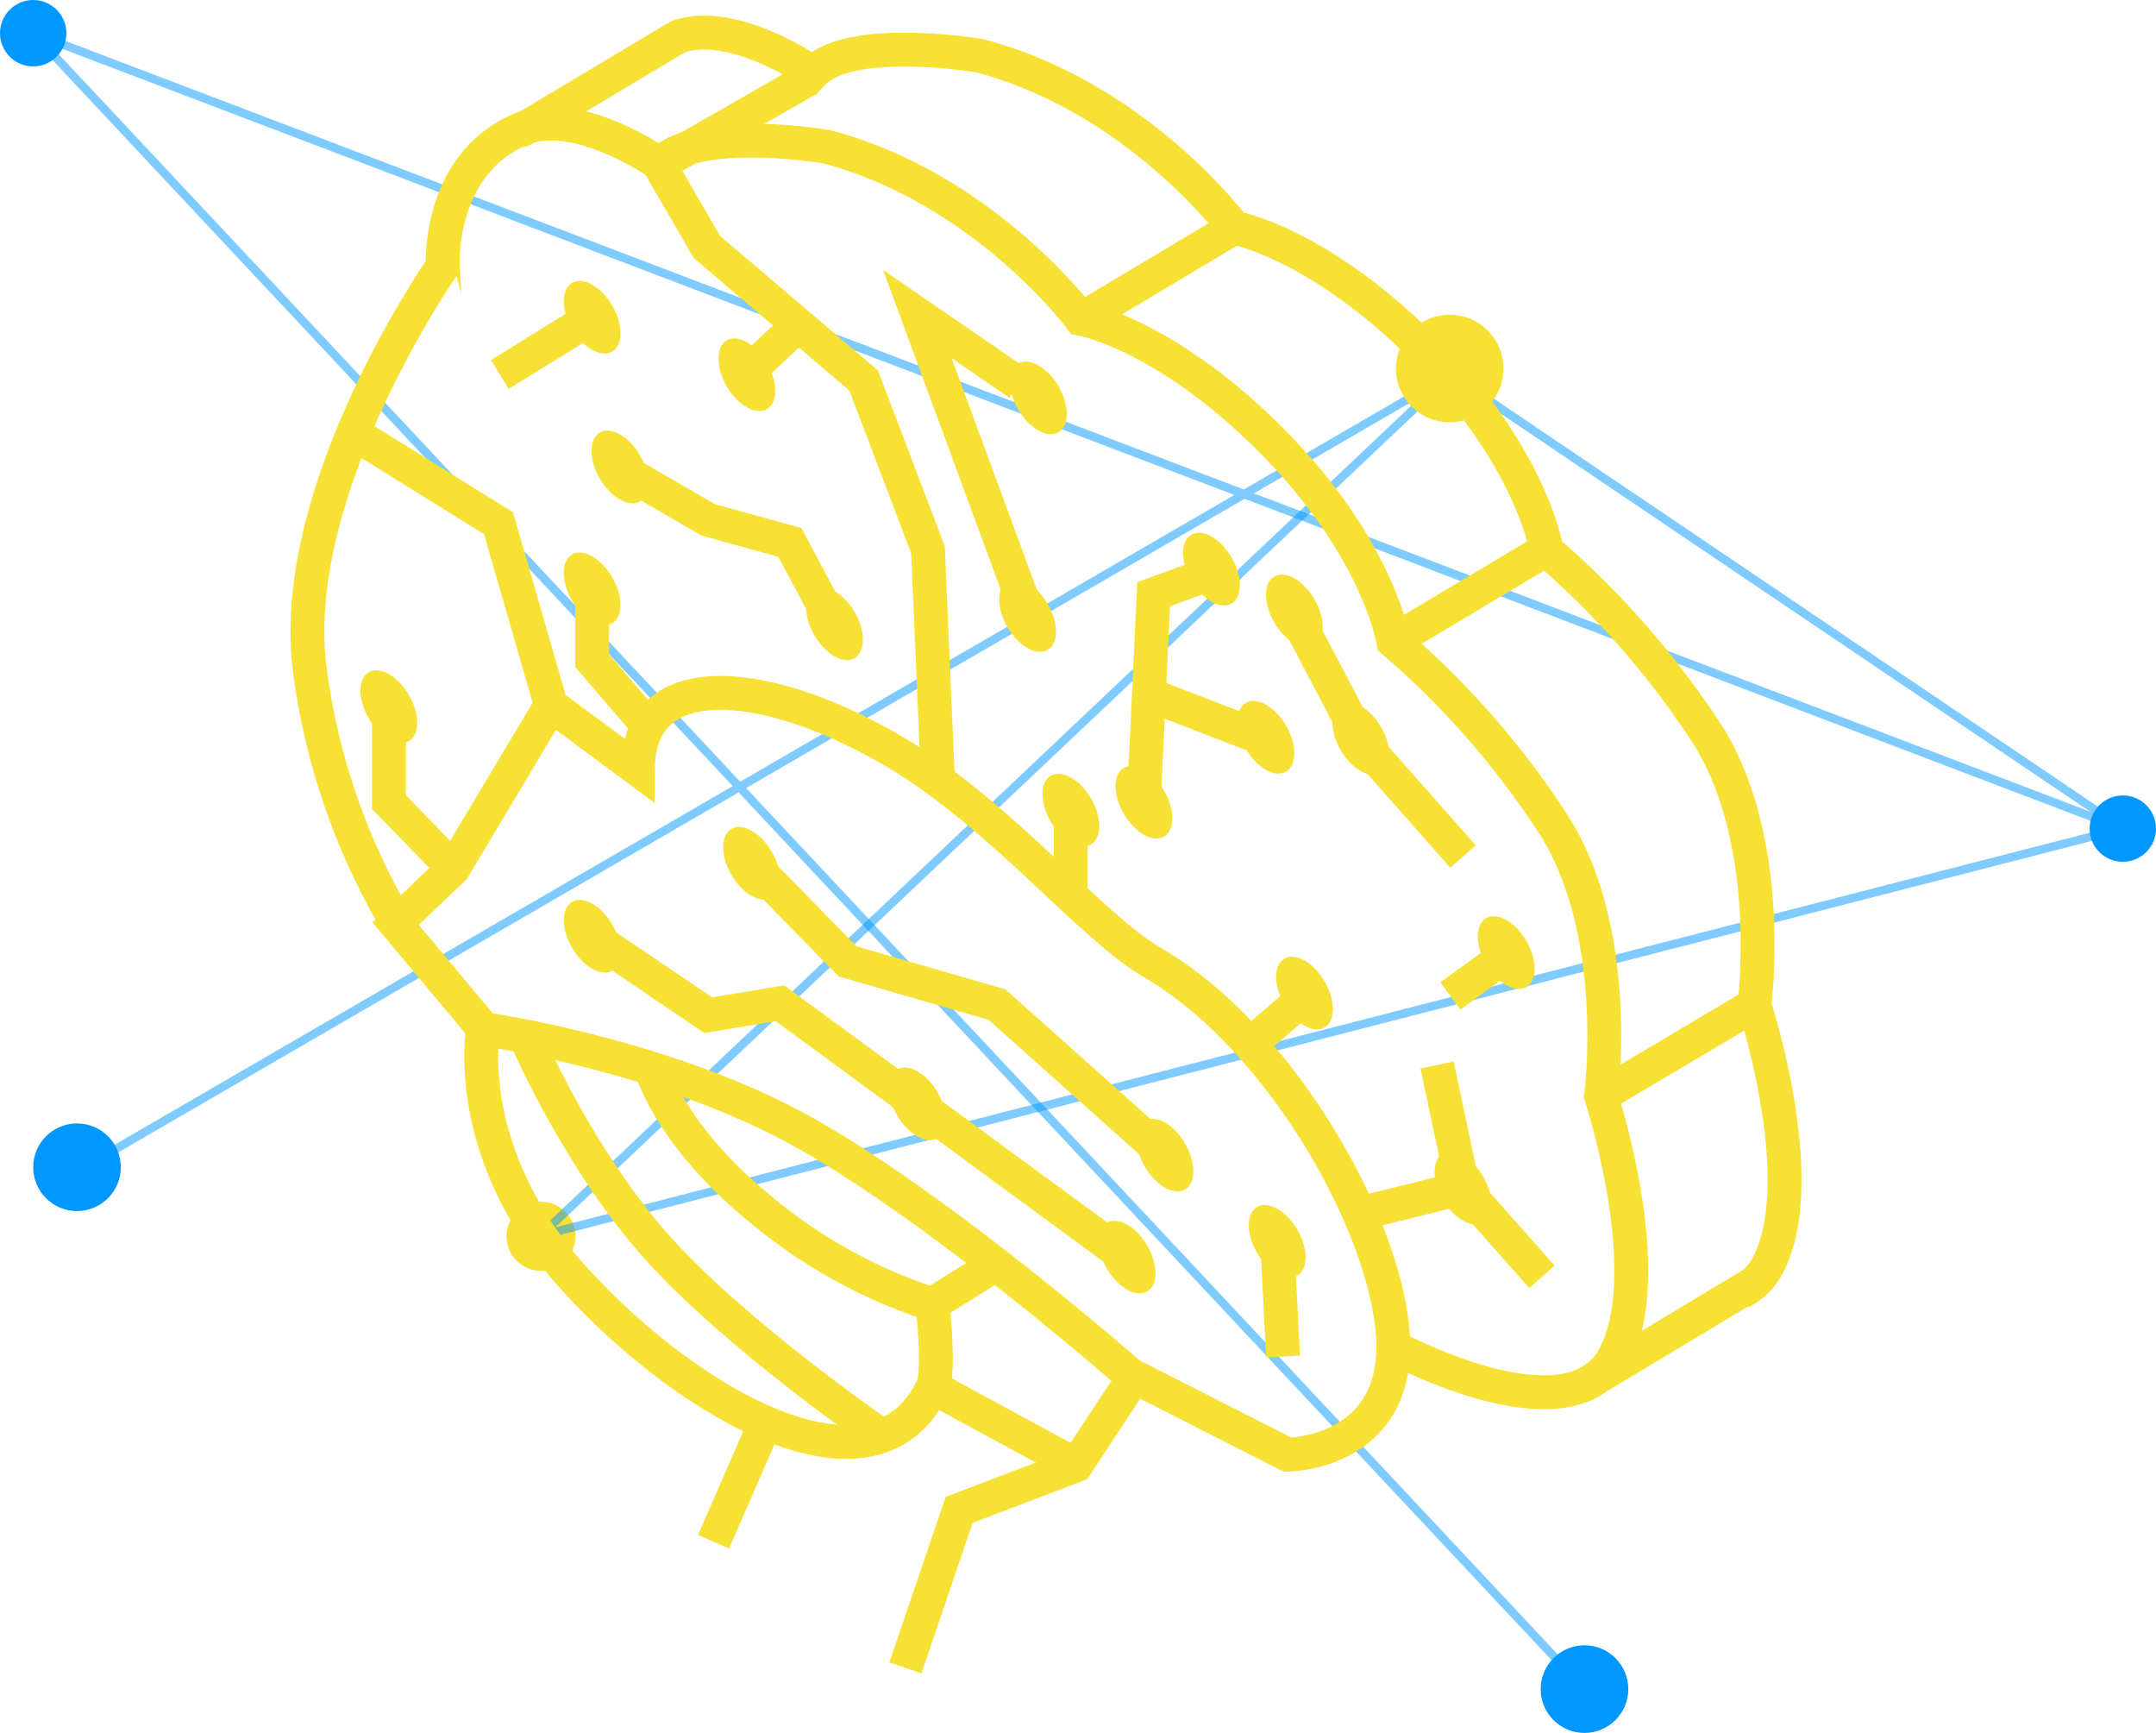 <svg xmlns="http://www.w3.org/2000/svg" id="We_are_AI" viewBox="0 0 254.538 204.539"><defs><style>.cls-1{fill:#0098FF}.cls-2,.cls-4,.cls-5{fill:none;stroke-miterlimit:10}.cls-2{stroke:#0098FF;opacity:.5}.cls-3{fill:#F7E135}.cls-4,.cls-5{stroke:#F7E135;stroke-width:4px}.cls-5{stroke-linecap:round;stroke-linejoin:round}</style></defs><circle id="Ellipse_580" cx="3.918" cy="3.918" r="3.918" class="cls-1" data-name="Ellipse 580"/><circle id="Ellipse_581" cx="3.918" cy="3.918" r="3.918" class="cls-1" data-name="Ellipse 581" transform="translate(246.701 93.884)"/><circle id="Ellipse_582" cx="5.172" cy="5.172" r="5.172" class="cls-1" data-name="Ellipse 582" transform="translate(3.918 132.598)"/><circle id="Ellipse_583" cx="5.172" cy="5.172" r="5.172" class="cls-1" data-name="Ellipse 583" transform="translate(181.891 194.195)"/><path id="Path_1923" d="M7.116 141.124l165.2-95.843 79.386 53.6L5 5l183.145 195.448" class="cls-2" data-name="Path 1923" transform="translate(-1.082 -1.082)"/><circle id="Ellipse_584" cx="4.075" cy="4.075" r="4.075" class="cls-3" data-name="Ellipse 584" transform="translate(59.794 141.845)"/><path id="Path_1924" d="M268.228 110L81.4 158.043 188.842 56.4" class="cls-2" data-name="Path 1924" transform="translate(-17.609 -12.201)"/><circle id="Ellipse_585" cx="6.348" cy="6.348" r="6.348" class="cls-3" data-name="Ellipse 585" transform="translate(164.807 37.146)"/><g id="Group_820" data-name="Group 820" transform="translate(36.296 3.849)"><g id="Group_818" data-name="Group 818" transform="translate(0 5.477)"><path id="Path_1925" d="M119.786 219.435l6.348-18.651 13.793-5.251 6.818-10.344s-22.178-19.514-38.714-28.839-38.008-12.3-38.008-12.3L59.6 131.585l6.818-6.5 11.52-19.285 10.262 7.6c0-12.774 15.987-10.736 30.8-1.8 12.147 7.288 22.727 20.376 29.858 24.529 15.83 9.169 28.526 32.679 28.526 45.375s-12.46 12.774-12.46 12.774l-18.181-9.247" class="cls-4" data-name="Path 1925" transform="translate(-49.189 -31.902)"/><path id="Path_1926" d="M174.434 162.955s20.611 11.207 26.1 1.332c5.407-9.874-1.489-30.877-1.489-30.877s2.508-18.965-5.407-31.739a100.051 100.051 0 0 0-19.122-21.943s-1.724-10.971-14.341-23.667-22.57-14.42-22.57-14.42-11.363-15.36-30.015-20.3c0 0-15.282-2.586-19.67 2.038 0 0-9.718-6.818-16.3-4.153-10.035 4.157-9.33 16.226-9.33 16.226S44.109 61.391 46.538 82.629A78.565 78.565 0 0 0 56.8 112.8" class="cls-4" data-name="Path 1926" transform="translate(-46.315 -13.352)"/><path id="Path_1927" d="M53.2 65.2l17.162 10.658 6.191 21.473" class="cls-4" data-name="Path 1927" transform="translate(-47.804 -23.43)"/><path id="Path_1928" d="M132.214 94.734l-1.176-27.272-7.6-19.984-18.496-15.751-5.642-9.718L116.933 11.9" class="cls-4" data-name="Path 1928" transform="translate(-57.777 -11.9)"/><path id="Line_277" d="M0 6.74L10.893 0" class="cls-4" data-name="Line 277" transform="translate(22.715 28.134)"/><path id="Line_278" d="M6.426 0L0 6.034" class="cls-4" data-name="Line 278" transform="translate(51.554 28.996)"/><path id="Path_1929" d="M92.2 69.9l11.363 6.583 9.639 2.664 5.251 9.874" class="cls-4" data-name="Path 1929" transform="translate(-56.241 -24.447)"/><path id="Path_1930" d="M89.2 88.3v8.777l6.661 7.758" class="cls-4" data-name="Path 1930" transform="translate(-55.592 -28.427)"/><path id="Path_1931" d="M66.123 125.443l-7.523-7.758V106.4" class="cls-4" data-name="Path 1931" transform="translate(-48.972 -32.343)"/><path id="Path_1932" d="M150.19 55.529L138.2 47.3l13.009 35.344" class="cls-4" data-name="Path 1932" transform="translate(-66.192 -19.558)"/><path id="Path_1933" d="M180.293 86.3l-6.818 2.508-1.175 24.764" class="cls-4" data-name="Path 1933" transform="translate(-73.569 -27.995)"/><path id="Line_279" d="M13.793 5.329L0 0" class="cls-4" data-name="Line 279" transform="translate(99.358 72.647)"/><path id="Path_1934" d="M194.8 92l8.15 15.517L214.862 121" class="cls-4" data-name="Path 1934" transform="translate(-78.436 -29.228)"/><path id="Line_280" d="M0 5.486L6.426 0" class="cls-4" data-name="Line 280" transform="translate(111.27 108.461)"/><path id="Line_281" d="M0 10.736V0" class="cls-4" data-name="Line 281" transform="translate(90.111 85.656)"/><path id="Path_1935" d="M204.7 181.956L217 178.9l9.326 10.5" class="cls-4" data-name="Path 1935" transform="translate(-80.578 -48.026)"/><path id="Line_282" d="M3.056 14.498L0 0" class="cls-4" data-name="Line 282" transform="translate(133.37 116.376)"/><path id="Line_283" d="M0 4.78L6.583 0" class="cls-4" data-name="Line 283" transform="translate(134.937 103.445)"/><path id="Path_1936" d="M113.2 130l11.363 11.6 17.633 5.094 19.827 17.706" class="cls-4" data-name="Path 1936" transform="translate(-60.784 -37.448)"/><path id="Path_1937" d="M88.1 140.3l14.576 9.874 8.464-1.411 40.046 29.388" class="cls-4" data-name="Path 1937" transform="translate(-55.354 -39.676)"/><path id="Line_284" d="M0 0l.705 13.636" class="cls-4" data-name="Line 284" transform="translate(114.483 137.143)"/><ellipse id="Ellipse_586" cx="2.743" cy="4.702" class="cls-3" data-name="Ellipse 586" rx="2.743" ry="4.702" transform="rotate(-30.34 105.257 -132.917)"/><ellipse id="Ellipse_587" cx="2.743" cy="4.702" class="cls-3" data-name="Ellipse 587" rx="2.743" ry="4.702" transform="rotate(-30.34 151.994 -117.72)"/><ellipse id="Ellipse_588" cx="2.743" cy="4.702" class="cls-3" data-name="Ellipse 588" rx="2.743" ry="4.702" transform="rotate(-30.34 152.746 -160.489)"/><ellipse id="Ellipse_589" cx="2.743" cy="4.702" class="cls-3" data-name="Ellipse 589" rx="2.743" ry="4.702" transform="rotate(-30.34 166.742 -176.072)"/><ellipse id="Ellipse_590" cx="2.743" cy="4.702" class="cls-3" data-name="Ellipse 590" rx="2.743" ry="4.702" transform="rotate(-30.34 198.447 -183.005)"/><ellipse id="Ellipse_591" cx="2.743" cy="4.702" class="cls-3" data-name="Ellipse 591" rx="2.743" ry="4.702" transform="rotate(-30.34 253.604 -202.03)"/><ellipse id="Ellipse_592" cx="2.743" cy="4.702" class="cls-3" data-name="Ellipse 592" rx="2.743" ry="4.702" transform="rotate(-30.34 250.514 -155.72)"/><ellipse id="Ellipse_593" cx="2.743" cy="4.702" class="cls-3" data-name="Ellipse 593" rx="2.743" ry="4.702" transform="rotate(-30.34 302.316 -178.712)"/><ellipse id="Ellipse_594" cx="2.743" cy="4.702" class="cls-3" data-name="Ellipse 594" rx="2.743" ry="4.702" transform="rotate(-30.34 196.89 -115.661)"/><ellipse id="Ellipse_595" cx="2.743" cy="4.702" class="cls-3" data-name="Ellipse 595" rx="2.743" ry="4.702" transform="rotate(-30.34 142.387 -75.202)"/><ellipse id="Ellipse_596" cx="2.743" cy="4.702" class="cls-3" data-name="Ellipse 596" rx="2.743" ry="4.702" transform="rotate(-30.34 95.582 -37.731)"/><ellipse id="Ellipse_597" cx="2.743" cy="4.702" class="cls-3" data-name="Ellipse 597" rx="2.743" ry="4.702" transform="rotate(-30.34 61.368 -40.516)"/><ellipse id="Ellipse_598" cx="2.743" cy="4.702" class="cls-3" data-name="Ellipse 598" rx="2.743" ry="4.702" transform="rotate(-30.34 83 -70.812)"/><ellipse id="Ellipse_599" cx="2.743" cy="4.702" class="cls-3" data-name="Ellipse 599" rx="2.743" ry="4.702" transform="rotate(-30.34 120.486 -24.472)"/><ellipse id="Ellipse_600" cx="2.743" cy="4.702" class="cls-3" data-name="Ellipse 600" rx="2.743" ry="4.702" transform="rotate(-30.34 134.131 26.729)"/><ellipse id="Ellipse_601" cx="2.743" cy="4.702" class="cls-3" data-name="Ellipse 601" rx="2.743" ry="4.702" transform="rotate(-30.34 196.085 -3.999)"/><ellipse id="Ellipse_602" cx="2.743" cy="4.702" class="cls-3" data-name="Ellipse 602" rx="2.743" ry="4.702" transform="rotate(-30.34 297.514 -101.514)"/><ellipse id="Ellipse_603" cx="2.743" cy="4.702" class="cls-3" data-name="Ellipse 603" rx="2.743" ry="4.702" transform="rotate(-30.34 251.767 -64.899)"/><ellipse id="Ellipse_604" cx="2.743" cy="4.702" class="cls-3" data-name="Ellipse 604" rx="2.743" ry="4.702" transform="rotate(-30.34 189.622 -43.002)"/><ellipse id="Ellipse_605" cx="2.743" cy="4.702" class="cls-3" data-name="Ellipse 605" rx="2.743" ry="4.702" transform="rotate(-30.34 277.547 -115.776)"/><ellipse id="Ellipse_606" cx="2.743" cy="4.702" class="cls-3" data-name="Ellipse 606" rx="2.743" ry="4.702" transform="rotate(-30.34 302.94 -135.131)"/><ellipse id="Ellipse_607" cx="2.743" cy="4.702" class="cls-3" data-name="Ellipse 607" rx="2.743" ry="4.702" transform="rotate(-30.34 192.554 -162.43)"/><ellipse id="Ellipse_608" cx="2.743" cy="4.702" class="cls-3" data-name="Ellipse 608" rx="2.743" ry="4.702" transform="rotate(-30.34 199.501 -132.03)"/><path id="Path_1938" d="M72.734 154.9s-2.821 14.733 10.971 29.78 35.344 26.88 42.083 12.539c.862-1.881 0-9.8 0-9.8l7.523-4.7" class="cls-4" data-name="Path 1938" transform="translate(-51.979 -42.835)"/><path id="Path_1939" d="M79.1 156s6.269 14.655 15.752 25.156 26.41 22.1 26.41 22.1" class="cls-4" data-name="Path 1939" transform="translate(-53.407 -43.072)"/><path id="Path_1940" d="M98.1 160.9s2.116 7.758 12.7 16.457a61.091 61.091 0 0 0 20.606 11.443" class="cls-4" data-name="Path 1940" transform="translate(-57.517 -44.132)"/><path id="Line_285" d="M0 0l16.771 9.091" class="cls-4" data-name="Line 285" transform="translate(73.889 154.462)"/><path id="Line_286" d="M0 14.028L6.113 0" class="cls-4" data-name="Line 286" transform="translate(47.949 158.616)"/></g><g id="Group_819" data-name="Group 819" transform="translate(43.404)"><path id="Path_1941" d="M227.558 153.566a7.435 7.435 0 0 0 3.056-2.978c5.407-9.874-1.489-30.877-1.489-30.877s2.508-18.965-5.407-31.739A102.4 102.4 0 0 0 204.6 66.029s-1.724-10.971-14.341-23.667-22.57-14.42-22.57-14.42-11.363-15.36-30.015-20.3c0 0-15.282-2.586-19.67 2.038 0 0-9.718-6.818-16.3-4.153" class="cls-4" data-name="Path 1941" transform="translate(-101.7 -4.912)"/></g><path id="Line_287" d="M0 11.912L19.827 0" class="cls-5" data-name="Line 287" transform="translate(150.767 147.713)"/><path id="Line_288" d="M0 10.815L18.103 0" class="cls-5" data-name="Line 288" transform="translate(25.301 .696)"/><path id="Line_289" d="M18.103 0L0 10.815" class="cls-4" data-name="Line 289" transform="translate(91.286 23.031)"/><path id="Line_290" d="M18.103 0L0 10.815" class="cls-4" data-name="Line 290" transform="translate(128.119 61.039)"/><path id="Line_291" d="M0 10.736L18.103 0" class="cls-4" data-name="Line 291" transform="translate(152.648 114.799)"/></g></svg>
